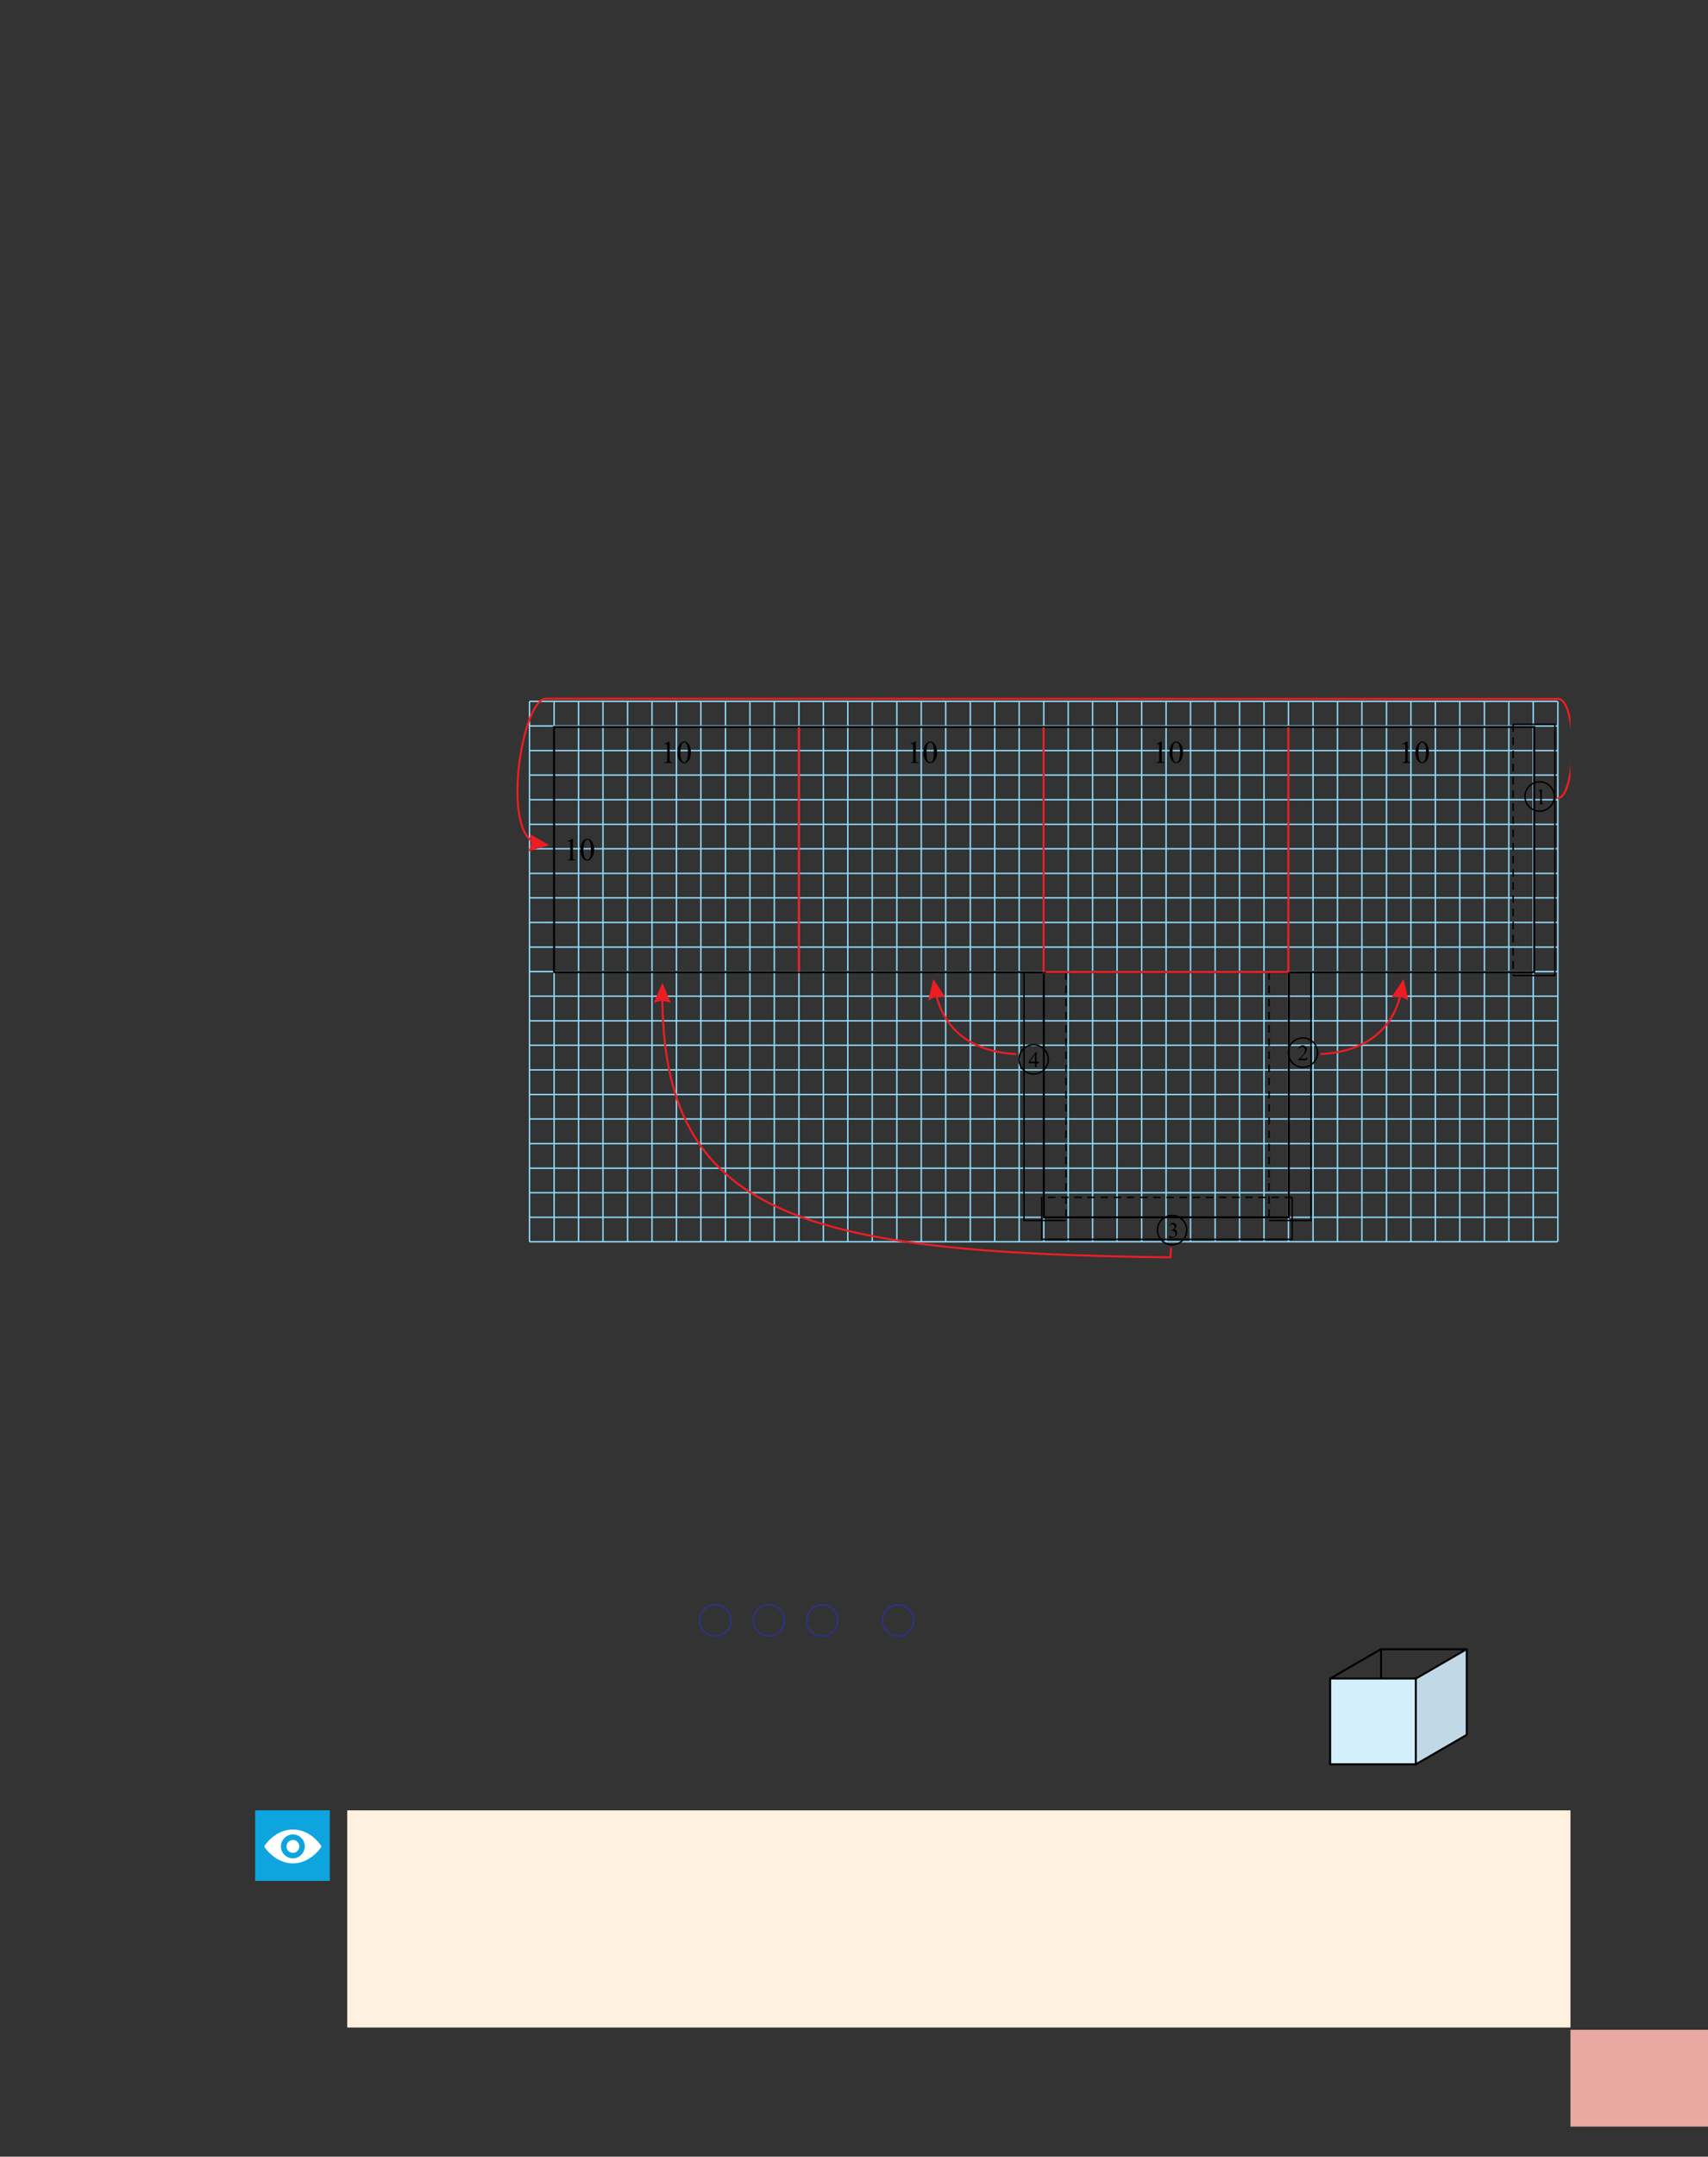 <?xml version="1.0" encoding="UTF-8" standalone="no"?>
<!DOCTYPE svg PUBLIC "-//W3C//DTD SVG 1.1//EN"
"http://www.w3.org/Graphics/SVG/1.1/DTD/svg11.dtd">
<svg viewBox="0 0 909 1147" version="1.1" xmlns="http://www.w3.org/2000/svg" xmlns:xlink="http://www.w3.org/1999/xlink">
<rect x="0" y="0" width="909" height="1147" fill="#333333" stroke="none"/>
<defs>
<clipPath id="c0_109"><path d="M273.6,668.8V370.9H835.8V668.8Z"/></clipPath>
<clipPath id="c1_109"><path d="M140.8,990.9v-18H171v18Z"/></clipPath>
<style type="text/css"><![CDATA[
.g0_109{
fill: #E7A9A1;
}
.g1_109{
fill: #C1D9E6;
}
.g2_109{
fill: #D4EFFC;
}
.g3_109{
fill: none;
stroke: #000;
stroke-width: 1.061;
stroke-miterlimit: 2;
}
.g4_109{
fill: none;
stroke: #8ED8F8;
stroke-width: 0.766;
stroke-miterlimit: 2;
}
.g5_109{
fill: #000;
}
.g6_109{
fill: none;
stroke: #000;
stroke-width: 0.766;
stroke-miterlimit: 2;
}
.g7_109{
fill: none;
stroke: #000;
stroke-width: 0.766;
stroke-miterlimit: 2;
stroke-dasharray: 4,3;
}
.g8_109{
fill: none;
stroke: #000;
stroke-width: 1.072;
stroke-miterlimit: 2;
}
.g9_109{
fill: none;
stroke: #ED1D24;
stroke-width: 1.072;
stroke-miterlimit: 2;
}
.ga_109{
fill: #ED1D24;
}
.gb_109{
fill: #0EA5DF;
}
.gc_109{
fill: #FFF;
}
.gd_109{
fill: #FFF1E0;
}
.ge_109{
fill: none;
stroke: #2E3092;
stroke-width: 0.763;
}
]]></style>
</defs>
<path d="M835.8,1131h73.6v-51.5H835.8V1131Z" class="g0_109"/>
<path fill-rule="evenodd" d="M753.7,892.7l26.7,-15.3v45.5l-26.7,15.4Z" class="g1_109"/>
<path d="M707.9,938.3h45.6V892.7H707.9v45.6Z" class="g2_109"/>
<path d="M735,877.1v15.6m-.3,-15.6h45.9v45.8M707.8,892.8l27.1,-15.7m18.5,61.3l27.1,-15.7M753.4,892.8l27.1,-15.7m-72.6,15.6h45.6v45.6H707.9V892.7Z" class="g3_109"/>
<path d="M281.8,660.4V373m13.1,287.4V373m13,287.4V373m13,287.4V373M334,660.4V373m13,287.4V373m13,287.4V373m13,287.4V373m13.1,287.4V373m13,287.4V373m13,287.4V373m13.1,287.4V373m13,287.4V373m13,287.4V373m13,287.4V373m13.1,287.4V373m13,287.4V373m13,287.4V373m13.1,287.4V373m13,287.4V373m13,287.4V373m13.1,287.4V373m13,287.4V373m13,287.4V373m13,287.4V373m13.1,287.4V373m13,287.4V373m13,287.4V373m13.1,287.4V373m13,287.4V373m13,287.4V373m13,287.4V373m13.1,287.4V373m13,287.4V373m13,287.4V373m13.1,287.4V373m13,287.4V373m13,287.4V373m13,287.4V373M790,660.4V373m13,287.4V373m13,287.4V373m13.1,287.4V373m-547.3,0H828.9M281.8,386.1H828.9M281.8,399.2H828.9m-547.1,13H828.9M281.8,425.3H828.9M281.8,438.4H828.9m-547.1,13H828.9M281.8,464.5H828.9m-547.1,13H828.9M281.8,490.6H828.9M281.8,503.7H828.9m-547.1,13H828.9M281.8,529.8H828.9M281.8,542.9H828.9m-547.1,13H828.9M281.8,569H828.9M281.8,582.1H828.9m-547.1,13H828.9M281.8,608.2H828.9M281.8,621.3H828.9m-547.1,13H828.9M281.8,647.4H828.9m-547.1,13H828.9" class="g4_109"/>
<path fill-rule="evenodd" d="M818.5,420.7l1.9,-.9h.2v6.5c0,.5,0,.7,.1,.8c0,.1,.1,.2,.2,.3c.1,0,.3,.1,.7,.1v.2h-2.9v-.2c.3,0,.6,-.1,.7,-.1c.1,-.1,.2,-.1,.2,-.2c.1,-.1,.1,-.4,.1,-.9v-4.2c0,-.5,0,-.9,-.1,-1.1c0,-.1,-.1,-.2,-.1,-.2c-.1,-.1,-.2,-.1,-.3,-.1c-.1,0,-.3,.1,-.6,.2Z" class="g5_109"/>
<path fill-rule="evenodd" d="M696,562.4l-.6,1.5h-4.6v-.3c1.4,-1.2,2.3,-2.2,2.9,-3c.5,-.7,.8,-1.5,.8,-2.1c0,-.5,-.1,-.9,-.4,-1.2c-.4,-.3,-.7,-.5,-1.1,-.5c-.4,0,-.7,.1,-1.1,.4c-.3,.2,-.5,.5,-.6,.9h-.2c.1,-.7,.3,-1.2,.7,-1.6c.4,-.4,.9,-.6,1.5,-.6c.6,0,1.1,.2,1.5,.6c.5,.5,.7,.9,.7,1.5c0,.4,-.1,.8,-.3,1.2c-.3,.6,-.7,1.2,-1.4,1.9c-.9,1.1,-1.5,1.7,-1.7,1.9h2c.4,0,.7,0,.8,0c.2,-.1,.4,-.1,.5,-.2c.1,-.1,.2,-.3,.3,-.4Z" class="g5_109"/>
<path fill-rule="evenodd" d="M552.8,564.6v.9h-1.1v2h-.9v-2h-3.3v-.8l3.6,-5.1h.6v5Zm-2,0v-3.8l-2.7,3.8Z" class="g5_109"/>
<path fill-rule="evenodd" d="M622.2,652c.2,-.5,.5,-.9,.8,-1.2c.3,-.3,.8,-.4,1.3,-.4c.6,0,1.1,.2,1.4,.6c.2,.3,.4,.6,.4,.9c0,.6,-.4,1.2,-1.1,1.8c.5,.2,.8,.4,1.1,.8c.2,.3,.3,.7,.3,1.2c0,.7,-.2,1.3,-.6,1.7c-.6,.7,-1.4,1,-2.4,1c-.5,0,-.9,-.1,-1.1,-.2c-.2,-.1,-.3,-.3,-.3,-.4c0,-.1,.1,-.2,.2,-.3c.1,-.1,.2,-.1,.3,-.1c.1,0,.2,0,.3,0c.1,0,.2,.1,.4,.2c.3,.2,.4,.2,.5,.2c.1,.1,.3,.1,.5,.1c.3,0,.7,-.1,1,-.4c.3,-.3,.4,-.7,.4,-1.1c0,-.3,-.1,-.6,-.2,-.9c-.1,-.2,-.2,-.4,-.3,-.5c-.2,-.1,-.4,-.3,-.7,-.4c-.3,-.1,-.6,-.2,-.9,-.2h-.2v-.2c.3,0,.6,-.1,.9,-.3c.4,-.2,.6,-.4,.7,-.6c.1,-.3,.2,-.5,.2,-.9c0,-.3,-.1,-.7,-.4,-.9c-.2,-.2,-.5,-.4,-.9,-.4c-.6,0,-1.1,.3,-1.5,1Z" class="g5_109"/>
<path d="M819.4,415.8c4.3,0,7.8,3.5,7.8,7.8c0,4.3,-3.5,7.8,-7.8,7.8c-4.3,0,-7.8,-3.5,-7.8,-7.8c0,-4.3,3.5,-7.8,7.8,-7.8ZM693.4,552c4.3,0,7.8,3.5,7.8,7.8c0,4.3,-3.5,7.8,-7.8,7.8c-4.3,0,-7.8,-3.5,-7.8,-7.8c0,-4.3,3.5,-7.8,7.8,-7.8Zm-143.3,3.6c4.3,0,7.8,3.5,7.8,7.8c0,4.3,-3.5,7.8,-7.8,7.8c-4.3,0,-7.8,-3.5,-7.8,-7.8c0,-4.3,3.5,-7.8,7.8,-7.8Zm73.7,90.8c4.3,0,7.8,3.5,7.8,7.8c0,4.3,-3.5,7.8,-7.8,7.8c-4.3,0,-7.8,-3.5,-7.8,-7.8c0,-4.3,3.5,-7.8,7.8,-7.8Z" class="g6_109"/>
<path d="M687.7,636.8H554.4M805.3,385.2V518.8M675.4,517.2V649.1M567.3,517.2V649.1" class="g7_109"/>
<path d="M554.4,636.8v22.3H687.7V636.8m117.6,-118h22.2V385.2H805.3M675.4,649.1h22.3V517.2H675.4M567.3,649.1H545V517.2h22.3" class="g6_109"/>
<path d="M294.9,386.6H816.5V517H294.9V386.6Z" class="g8_109"/>
<path d="M425.1,386.8V517M555.4,386.8V517m1,0H686.2m-.5,-130.2V517" class="g9_109"/>
<path d="M555.5,517.8V647.4H685.9V517.2" class="g8_109"/>
<path d="M702.8,560.6c22.2,-1.1,39,-11.7,43.2,-34.5" class="g9_109"/>
<path fill-rule="evenodd" d="M747,520.7l-6.5,9.8c3.3,-.9,6.3,-.4,9.1,1.7Z" class="ga_109"/>
<path d="M540.8,560.6c-22.1,-1.1,-39,-11.7,-43.2,-34.5" class="g9_109"/>
<path fill-rule="evenodd" d="M496.7,520.7L494,532.2c2.8,-2.1,5.8,-2.6,9.2,-1.7Z" class="ga_109"/>
<path d="M623.2,663.5l-.3,5.2C426.8,666.3,352.1,647.1,352.5,528.1" class="g9_109"/>
<path fill-rule="evenodd" d="M352.5,522.7l-4.6,10.8c3.1,-1.5,6.2,-1.5,9.2,0Z" class="ga_109"/>
<path clip-path="url(#c0_109)" d="M828.9,424.5c10.1,0,10.8,-53.5,0,-52.8L291,371.6c-13.3,-1.6,-25.2,74.8,-4.1,77.2" class="g9_109"/>
<path fill-rule="evenodd" d="M292.3,449.5l-10.2,-5.9c1.2,3.3,.8,6.3,-1.1,9.2Z" class="ga_109"/>
<path fill-rule="evenodd" d="M353.5,395.7l2.7,-1.4h.2v9.5c0,.6,.1,1,.1,1.2c.1,.1,.2,.2,.3,.3c.2,.1,.5,.1,1.1,.1v.4h-4.2v-.4c.5,0,.8,0,1,-.1c.1,-.1,.2,-.2,.3,-.3c.1,-.1,.1,-.5,.1,-1.2v-6.1c0,-.8,0,-1.3,-.1,-1.5c0,-.2,-.1,-.3,-.2,-.4c-.1,-.1,-.2,-.1,-.4,-.1c-.2,0,-.5,0,-.8,.2Z" class="g5_109"/>
<path fill-rule="evenodd" d="M360.5,400.2c0,-1.3,.2,-2.3,.6,-3.3c.4,-.9,.9,-1.6,1.5,-2c.5,-.4,1,-.6,1.6,-.6c.8,0,1.6,.5,2.3,1.3c.8,1.1,1.2,2.6,1.2,4.5c0,1.2,-.2,2.4,-.5,3.3c-.4,.9,-.9,1.5,-1.5,1.9c-.5,.4,-1.1,.6,-1.6,.6c-1.1,0,-2,-.6,-2.7,-1.8c-.6,-1.1,-.9,-2.4,-.9,-3.9m1.6,.2c0,1.6,.2,2.8,.6,3.8c.3,.8,.8,1.2,1.4,1.2c.3,0,.6,-.1,.9,-.4c.3,-.2,.6,-.7,.7,-1.3c.3,-1,.4,-2.3,.4,-4c0,-1.3,-.1,-2.4,-.4,-3.2c-.2,-.6,-.4,-1.1,-.7,-1.4c-.3,-.1,-.5,-.2,-.9,-.2c-.3,0,-.7,.1,-1,.5c-.3,.4,-.6,1.2,-.8,2.1c-.1,1,-.2,2,-.2,2.9Z" class="g5_109"/>
<path fill-rule="evenodd" d="M301.9,447.4l2.7,-1.3h.3v9.4c0,.6,0,1,0,1.2c.1,.1,.2,.2,.4,.3c.1,.1,.5,.2,1,.2v.3h-4.2v-.3c.5,0,.8,-.1,1,-.2c.1,0,.3,-.2,.3,-.3c.1,-.1,.1,-.5,.1,-1.2v-6c0,-.9,0,-1.4,-.1,-1.6c0,-.2,-.1,-.3,-.2,-.4c-.1,-.1,-.2,-.1,-.4,-.1c-.2,0,-.4,.1,-.8,.2Z" class="g5_109"/>
<path fill-rule="evenodd" d="M308.9,451.9c0,-1.2,.2,-2.3,.6,-3.3c.4,-.9,.9,-1.6,1.5,-2c.5,-.4,1,-.5,1.6,-.5c.8,0,1.6,.4,2.3,1.3c.8,1,1.3,2.5,1.3,4.4c0,1.3,-.2,2.4,-.6,3.3c-.4,.9,-.9,1.5,-1.4,2c-.6,.4,-1.2,.6,-1.7,.6c-1.1,0,-2,-.7,-2.7,-1.9c-.6,-1.1,-.9,-2.4,-.9,-3.9m1.6,.3c0,1.5,.2,2.7,.6,3.7c.3,.8,.8,1.3,1.4,1.3c.3,0,.6,-.2,.9,-.4c.4,-.3,.6,-.8,.8,-1.4c.2,-.9,.3,-2.3,.3,-4c0,-1.3,-.1,-2.3,-.4,-3.2c-.2,-.6,-.4,-1.1,-.7,-1.3c-.2,-.2,-.5,-.3,-.8,-.3c-.4,0,-.7,.2,-1,.5c-.4,.5,-.7,1.2,-.8,2.2c-.2,.9,-.3,1.9,-.3,2.9Z" class="g5_109"/>
<path fill-rule="evenodd" d="M484.4,395.7l2.7,-1.4h.3v9.5c0,.6,0,1,0,1.2c.1,.1,.2,.2,.4,.3c.1,.1,.5,.1,1,.1v.4h-4.2v-.4c.5,0,.8,0,1,-.1c.2,-.1,.3,-.2,.3,-.3c.1,-.1,.1,-.5,.1,-1.2v-6.1c0,-.8,0,-1.3,-.1,-1.5c0,-.2,-.1,-.3,-.2,-.4c-.1,-.1,-.2,-.1,-.3,-.1c-.2,0,-.5,0,-.9,.2Z" class="g5_109"/>
<path fill-rule="evenodd" d="M491.4,400.2c0,-1.3,.2,-2.3,.6,-3.3c.4,-.9,.9,-1.6,1.6,-2c.4,-.4,1,-.6,1.5,-.6c.8,0,1.6,.5,2.3,1.3c.8,1.1,1.3,2.6,1.3,4.5c0,1.2,-.2,2.4,-.6,3.3c-.4,.9,-.8,1.5,-1.4,1.9c-.6,.4,-1.2,.6,-1.7,.6c-1.1,0,-1.9,-.6,-2.7,-1.8c-.6,-1.1,-.9,-2.4,-.9,-3.9m1.7,.2c0,1.6,.1,2.8,.5,3.8c.3,.8,.8,1.2,1.4,1.2c.3,0,.6,-.1,.9,-.4c.4,-.2,.6,-.7,.8,-1.3c.2,-1,.3,-2.3,.3,-4c0,-1.3,-.1,-2.4,-.3,-3.2c-.2,-.6,-.5,-1.1,-.8,-1.4c-.2,-.1,-.5,-.2,-.8,-.2c-.4,0,-.7,.1,-1,.5c-.4,.4,-.7,1.2,-.8,2.1c-.2,1,-.2,2,-.2,2.9Z" class="g5_109"/>
<path fill-rule="evenodd" d="M615.3,395.7l2.7,-1.4h.3v9.5c0,.6,0,1,.1,1.2c0,.1,.1,.2,.3,.3c.2,.1,.5,.1,1,.1v.4h-4.2v-.4c.5,0,.9,0,1,-.1c.2,-.1,.3,-.2,.4,-.3c0,-.1,0,-.5,0,-1.2v-6.1c0,-.8,0,-1.3,0,-1.5c-.1,-.2,-.1,-.3,-.2,-.4c-.1,-.1,-.3,-.1,-.4,-.1c-.2,0,-.5,0,-.9,.2Z" class="g5_109"/>
<path fill-rule="evenodd" d="M622.4,400.2c0,-1.3,.2,-2.3,.6,-3.3c.3,-.9,.8,-1.6,1.5,-2c.5,-.4,1,-.6,1.5,-.6c.9,0,1.6,.5,2.3,1.3c.9,1.1,1.3,2.6,1.3,4.5c0,1.2,-.2,2.4,-.6,3.3c-.3,.9,-.8,1.5,-1.4,1.9c-.6,.4,-1.1,.6,-1.7,.6c-1,0,-1.9,-.6,-2.6,-1.8c-.6,-1.1,-.9,-2.4,-.9,-3.9m1.6,.2c0,1.6,.2,2.8,.6,3.8c.3,.8,.7,1.2,1.4,1.2c.3,0,.6,-.1,.9,-.4c.3,-.2,.5,-.7,.7,-1.3c.3,-1,.4,-2.3,.4,-4c0,-1.3,-.2,-2.4,-.4,-3.2c-.2,-.6,-.5,-1.1,-.8,-1.4c-.2,-.1,-.5,-.2,-.8,-.2c-.4,0,-.7,.1,-1,.5c-.4,.4,-.7,1.2,-.8,2.1c-.1,1,-.2,2,-.2,2.9Z" class="g5_109"/>
<path fill-rule="evenodd" d="M746.2,395.7l2.8,-1.4h.2v9.5c0,.6,.1,1,.1,1.2c.1,.1,.2,.2,.3,.3c.2,.1,.5,.1,1,.1v.4h-4.2v-.4c.6,0,.9,0,1.1,-.1c.1,-.1,.2,-.2,.3,-.3c0,-.1,.1,-.5,.1,-1.2v-6.1c0,-.8,-.1,-1.3,-.1,-1.5c0,-.2,-.1,-.3,-.2,-.4c-.1,-.1,-.2,-.1,-.4,-.1c-.2,0,-.5,0,-.8,.2Z" class="g5_109"/>
<path fill-rule="evenodd" d="M753.3,400.2c0,-1.3,.2,-2.3,.6,-3.3c.4,-.9,.9,-1.6,1.5,-2c.5,-.4,1,-.6,1.5,-.6c.9,0,1.7,.5,2.3,1.3c.9,1.1,1.3,2.6,1.3,4.5c0,1.2,-.2,2.4,-.5,3.3c-.4,.9,-.9,1.5,-1.5,1.9c-.5,.4,-1.1,.6,-1.6,.6c-1.1,0,-2,-.6,-2.7,-1.8c-.6,-1.1,-.9,-2.4,-.9,-3.9m1.6,.2c0,1.6,.2,2.8,.6,3.8c.3,.8,.8,1.2,1.4,1.2c.3,0,.6,-.1,.9,-.4c.3,-.2,.6,-.7,.7,-1.3c.3,-1,.4,-2.3,.4,-4c0,-1.3,-.1,-2.4,-.4,-3.2c-.2,-.6,-.4,-1.1,-.7,-1.4c-.3,-.1,-.5,-.2,-.9,-.2c-.3,0,-.7,.1,-1,.5c-.4,.4,-.6,1.2,-.8,2.1c-.1,1,-.2,2,-.2,2.9Z" class="g5_109"/>
<path d="M135.8,1000.3h39.7V962.8H135.8v37.5Z" class="gb_109"/>
<path clip-path="url(#c1_109)" d="M156.1,985.4c-2.1,.1,-3.8,-1.6,-3.6,-3.6c.1,-1.8,1.5,-3.1,3.2,-3.2c2,-.2,3.7,1.5,3.6,3.6c-.1,1.7,-1.5,3.1,-3.2,3.2m.2,2.9c-3.8,.3,-7,-2.9,-6.8,-6.7c.2,-3.2,2.8,-5.8,6,-6c3.8,-.2,7,3,6.7,6.8c-.2,3.1,-2.8,5.7,-5.9,5.9M155.9,973c-5.8,0,-11,3.1,-14.9,8.3c-.3,.4,-.3,1,0,1.4c3.9,5.1,9.1,8.3,14.9,8.3c5.7,0,11,-3.2,14.8,-8.3c.4,-.4,.4,-1,0,-1.4c-3.8,-5.2,-9.1,-8.3,-14.8,-8.3Z" class="gc_109"/>
<path d="M184.8,1078.3h651V962.8h-651v115.5Z" class="gd_109"/>
<path d="M380.7,870.1c4.6,0,8.3,-3.7,8.3,-8.3c0,-4.6,-3.7,-8.3,-8.3,-8.3c-4.6,0,-8.3,3.7,-8.3,8.3c0,4.6,3.7,8.3,8.3,8.3Zm28.5,0c4.6,0,8.3,-3.7,8.3,-8.3c0,-4.6,-3.7,-8.3,-8.3,-8.3c-4.6,0,-8.3,3.7,-8.3,8.3c0,4.6,3.7,8.3,8.3,8.3Zm28.5,0c4.5,0,8.2,-3.7,8.2,-8.3c0,-4.6,-3.7,-8.3,-8.2,-8.3c-4.6,0,-8.3,3.7,-8.3,8.3c0,4.6,3.7,8.3,8.3,8.3Zm40.2,0c4.6,0,8.3,-3.7,8.3,-8.3c0,-4.6,-3.7,-8.3,-8.3,-8.3c-4.5,0,-8.2,3.7,-8.2,8.3c0,4.6,3.7,8.3,8.2,8.3Z" class="ge_109"/>
</svg>